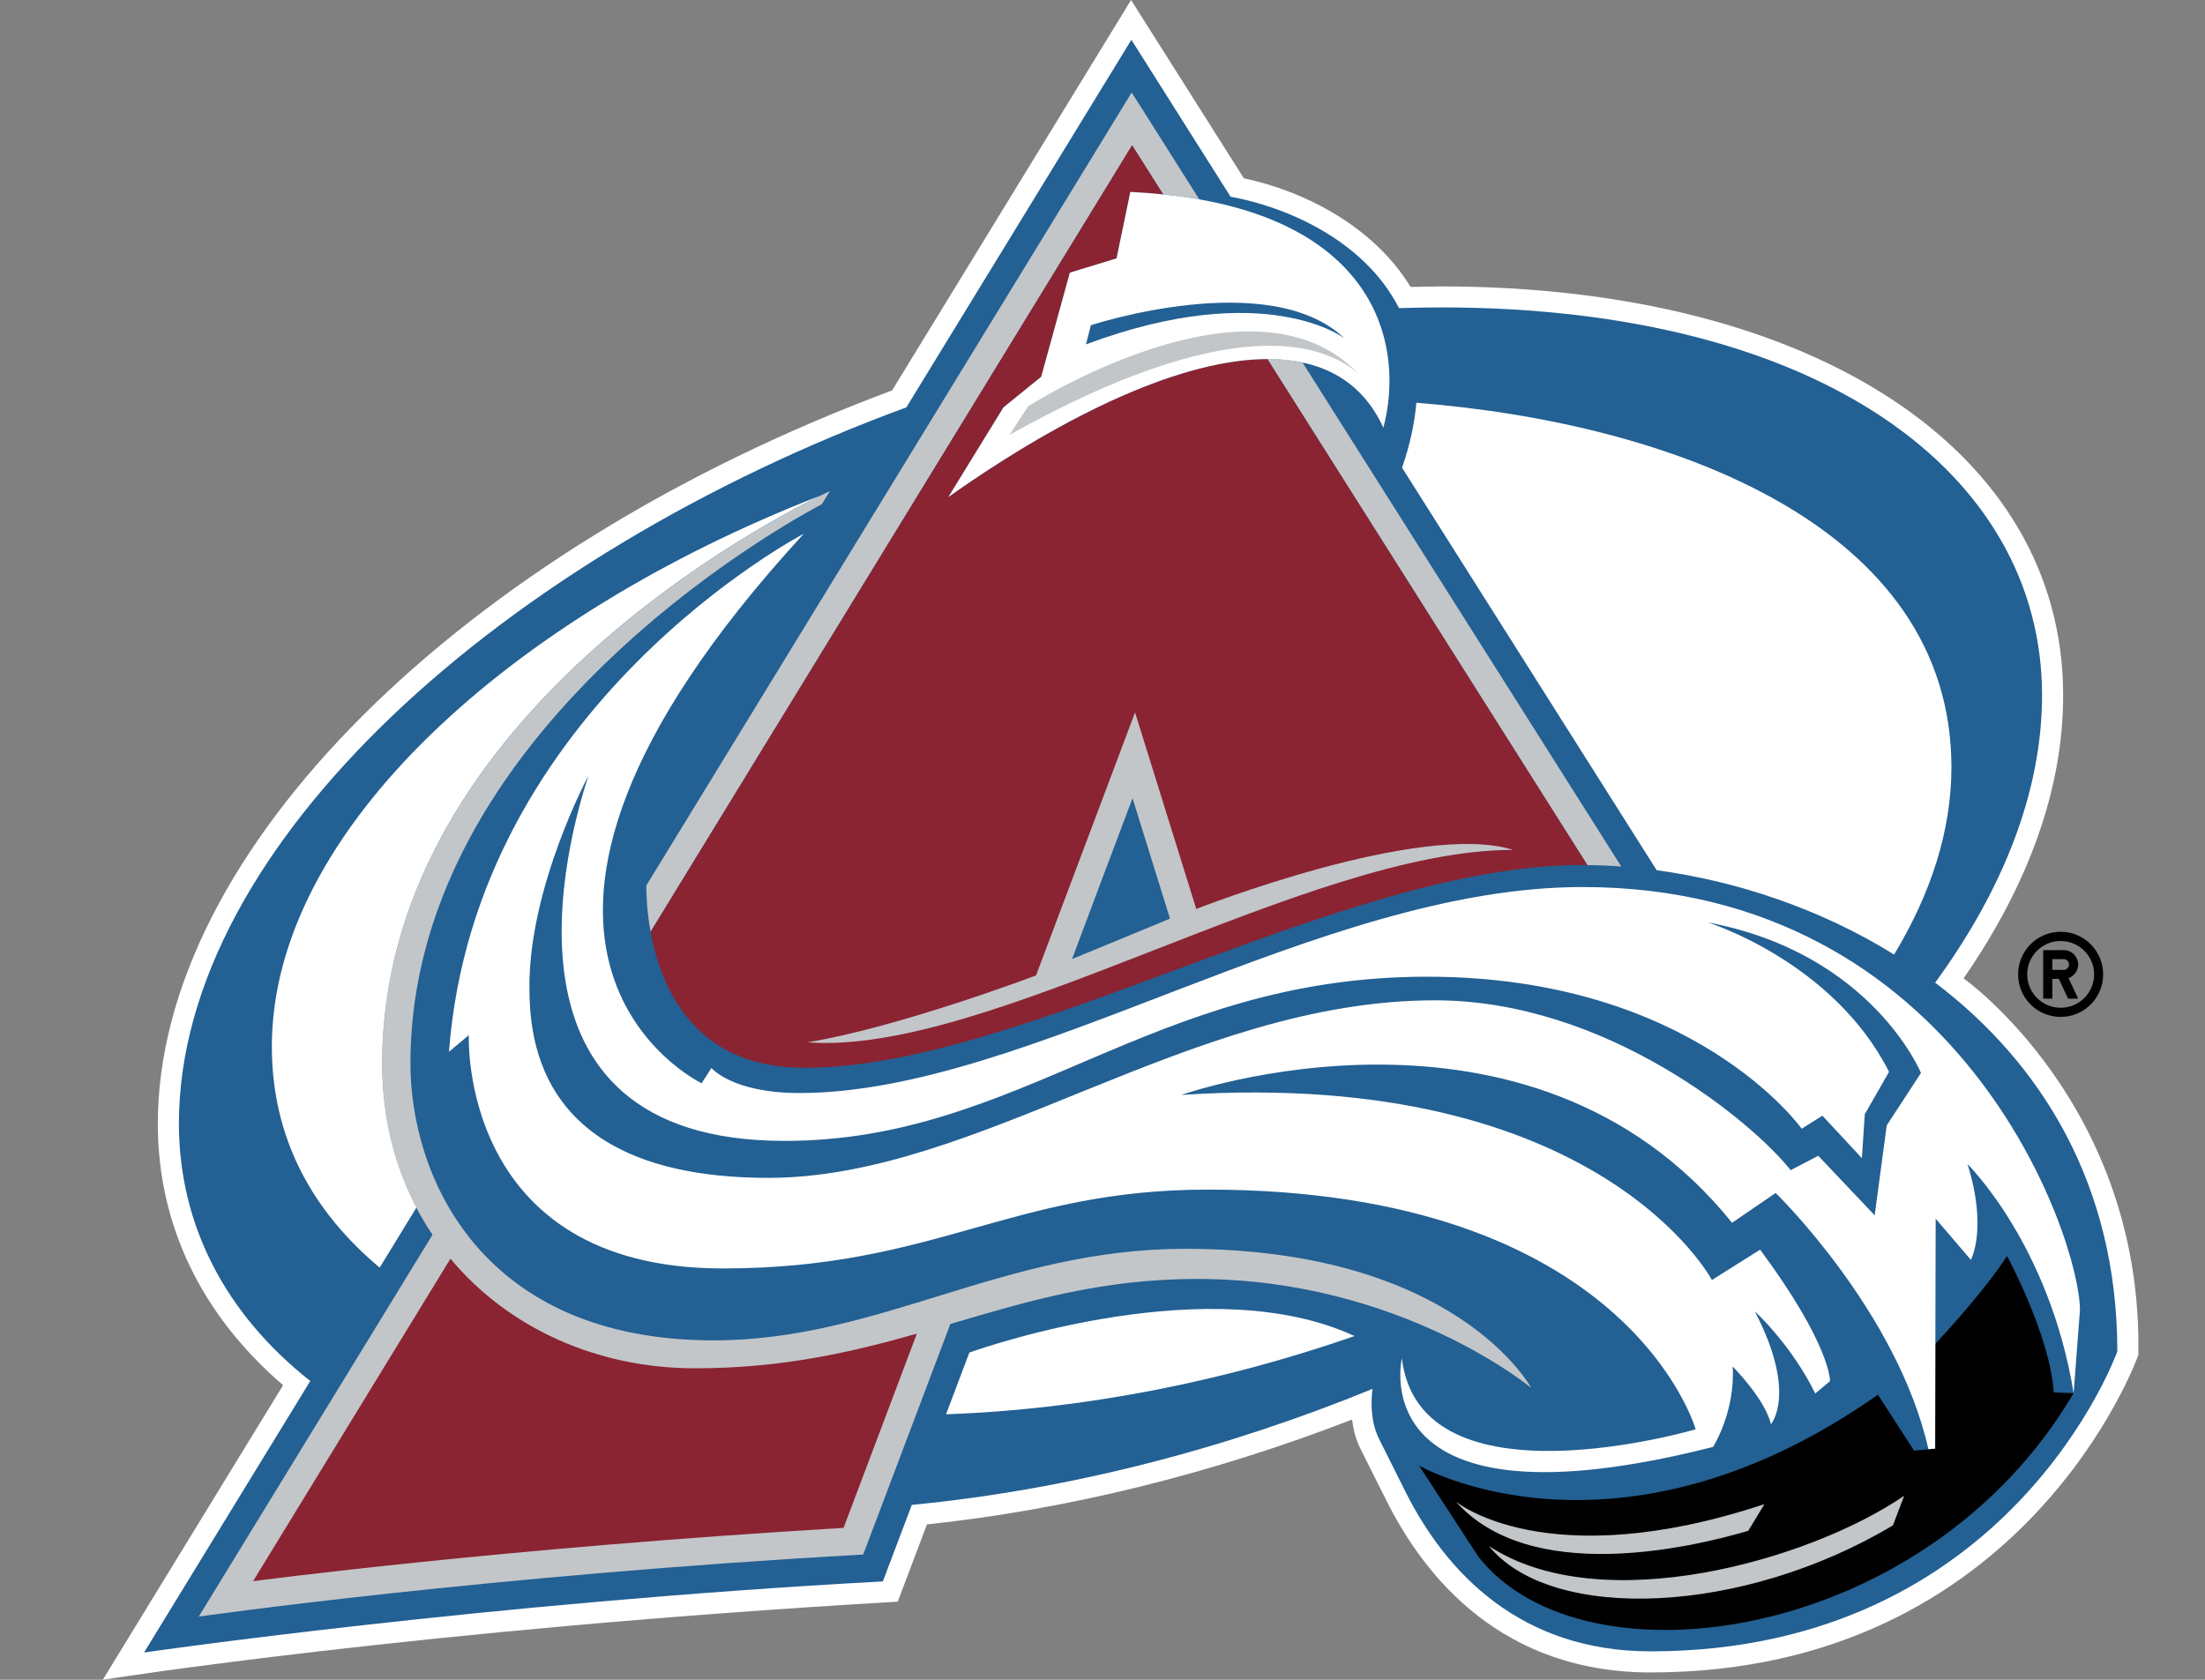 <svg width="21" height="16" viewBox="0 0 21 16" fill="none" xmlns="http://www.w3.org/2000/svg">
<rect x="0" y="0" width="21" height="16" fill="#808080" stroke="none"/>
<g clip-path="url(#clip0_2_7539)">
<path d="M19.625 8.875C19.401 8.875 19.22 9.057 19.22 9.281C19.22 9.505 19.401 9.686 19.625 9.686C19.849 9.686 20.03 9.505 20.03 9.281C20.03 9.057 19.849 8.875 19.625 8.875ZM19.625 9.599C19.584 9.599 19.542 9.591 19.503 9.575C19.465 9.559 19.43 9.536 19.4 9.506C19.37 9.477 19.347 9.441 19.331 9.403C19.315 9.364 19.307 9.323 19.307 9.281C19.307 9.105 19.449 8.963 19.625 8.963C19.801 8.963 19.944 9.105 19.944 9.281C19.944 9.457 19.801 9.599 19.625 9.599ZM19.792 9.187C19.792 9.15 19.777 9.116 19.752 9.09C19.726 9.064 19.691 9.05 19.654 9.05H19.459V9.512H19.546V9.324H19.608L19.696 9.512H19.792L19.7 9.316C19.727 9.307 19.75 9.289 19.767 9.266C19.783 9.243 19.792 9.215 19.792 9.187ZM19.654 9.238H19.546V9.136H19.654C19.682 9.136 19.705 9.159 19.705 9.187C19.705 9.2 19.7 9.213 19.69 9.223C19.681 9.232 19.668 9.238 19.654 9.238Z" fill="black"/>
<path d="M18.701 9.319C19.327 8.412 19.649 7.506 19.649 6.623C19.649 4.293 17.267 2.728 13.721 2.728C13.721 2.728 13.552 2.731 13.434 2.733C13.075 2.145 12.407 1.817 11.846 1.698L10.772 0L8.496 3.719C4.376 5.253 1.503 8.117 1.503 10.702C1.503 11.668 1.918 12.525 2.696 13.194L0.979 16C0.979 16 3.991 15.52 8.55 15.256L8.828 14.52C10.163 14.379 11.553 14.035 12.877 13.521C12.889 13.61 12.909 13.704 12.955 13.796L13.204 14.293C13.577 15.04 14.317 15.93 15.72 15.93C19.297 15.93 20.365 12.907 20.365 12.907C20.411 10.528 18.701 9.319 18.701 9.319Z" fill="white"/>
<path d="M18.43 9.36C19.075 8.476 19.448 7.543 19.448 6.622C19.448 4.523 17.358 2.928 13.721 2.928C13.589 2.928 13.457 2.931 13.324 2.935C12.987 2.275 12.227 1.965 11.72 1.874L10.775 0.379L8.632 3.88C4.802 5.288 1.704 8.045 1.704 10.702C1.704 11.658 2.139 12.51 2.955 13.154L1.372 15.74C1.372 15.74 4.643 15.266 8.408 15.063L8.684 14.334C10.182 14.19 11.685 13.797 13.072 13.229C13.064 13.286 13.038 13.514 13.134 13.706L13.383 14.204C13.777 14.992 14.491 15.729 15.719 15.729C19.151 15.729 20.165 12.872 20.165 12.872C20.165 11.277 19.432 10.119 18.43 9.36Z" fill="#236093"/>
<path d="M19.115 11.964C18.896 12.297 18.537 12.687 18.432 12.8L18.43 13.798L18.365 13.805L18.229 13.817L17.885 13.285C15.389 15.038 13.515 13.96 13.515 13.96L14.078 14.825C15.08 16.11 18.353 15.647 19.748 13.27L19.559 13.262C19.526 12.722 19.115 11.964 19.115 11.964Z" fill="black"/>
<path d="M15.441 8.254L12.405 3.453C12.3 3.43 12.188 3.42 12.07 3.42L15.118 8.24C15.224 8.241 15.332 8.245 15.441 8.254ZM6.196 8.875L10.782 1.384L11.078 1.852C11.199 1.864 11.314 1.88 11.422 1.899L10.778 0.881L6.155 8.435C6.155 8.526 6.162 8.687 6.196 8.875Z" fill="#C2C6C9"/>
<path d="M11.288 11.895C9.547 11.895 8.381 12.767 6.795 12.767C4.586 12.767 3.909 11.208 3.909 10.13C3.909 6.807 7.827 4.803 7.827 4.803L7.904 4.677C7.891 4.683 7.857 4.699 7.807 4.724C7.156 5.045 3.64 6.926 3.64 10.13C3.64 10.643 3.758 11.105 3.965 11.503C4.012 11.592 4.063 11.678 4.119 11.761L1.893 15.398C1.893 15.398 4.64 15.006 8.221 14.807L9.051 12.611C9.777 12.397 10.486 12.182 11.401 12.182C13.338 12.182 14.583 13.22 14.583 13.22C14.583 13.22 13.874 11.895 11.288 11.895Z" fill="#C2C6C9"/>
<path d="M12.07 3.42C11.274 3.422 10.185 3.921 9.032 4.735L9.557 3.88L9.916 3.589L10.189 2.598L10.633 2.461L10.764 1.828C10.869 1.833 10.974 1.841 11.078 1.852L10.782 1.384L6.196 8.876C6.294 9.412 6.616 10.171 7.66 10.171C9.749 10.171 12.77 8.239 15.068 8.239C15.085 8.239 15.101 8.24 15.118 8.24L12.07 3.42V3.42ZM4.29 11.989L2.41 15.061C2.41 15.061 4.752 14.748 8.034 14.553L8.732 12.703C8.109 12.88 7.45 13.033 6.619 13.033C5.684 13.033 4.839 12.648 4.29 11.989Z" fill="#8A2432"/>
<path d="M16.65 14.581L16.804 14.327C14.725 15.016 13.866 14.303 13.866 14.303C14.569 15.094 16.081 14.748 16.65 14.581Z" fill="#C2C6C9"/>
<path d="M14.18 14.726C14.779 15.459 16.601 15.383 18.028 14.529L18.135 14.247C17.24 14.861 15.251 15.429 14.18 14.726ZM10.81 6.786L9.867 9.291C9.867 9.291 8.556 9.787 7.69 9.928C9.426 10.06 12.441 8.095 14.411 8.095C13.524 7.818 11.393 8.658 11.393 8.658L10.81 6.786Z" fill="#C2C6C9"/>
<path d="M10.786 7.603C10.607 8.077 10.403 8.619 10.21 9.135L11.143 8.75C11.033 8.394 10.907 7.992 10.786 7.603Z" fill="#236093"/>
<path d="M7.807 4.723C4.868 5.866 2.589 7.911 2.589 9.968C2.589 10.856 2.987 11.548 3.616 12.074L3.966 11.502C3.758 11.105 3.64 10.642 3.64 10.129C3.64 6.925 7.156 5.044 7.807 4.723H7.807ZM18.039 9.092C18.389 8.513 18.585 7.912 18.585 7.309C18.585 5.016 15.938 4.031 13.489 3.836C13.473 4.026 13.43 4.232 13.353 4.455L15.778 8.289C16.535 8.391 17.333 8.654 18.039 9.092ZM12.405 3.453C12.749 3.526 13.016 3.725 13.175 4.074C13.374 3.315 13.126 2.201 11.422 1.899C11.308 1.879 11.193 1.864 11.078 1.852C10.974 1.841 10.869 1.833 10.765 1.828L10.634 2.461L10.189 2.597L9.916 3.589L9.557 3.88L9.032 4.734C10.185 3.92 11.274 3.422 12.07 3.42C12.188 3.42 12.3 3.43 12.405 3.453Z" fill="white"/>
<path d="M15.071 8.449C12.553 8.449 9.787 10.411 7.615 10.411C6.97 10.411 6.776 10.172 6.776 10.172L6.682 10.318C6.682 10.318 4.02 9.04 7.655 5.084C7.655 5.084 4.525 6.716 4.276 10.018L4.465 9.86C4.465 9.86 4.367 12.082 6.883 12.082C8.906 12.082 9.624 11.331 11.502 11.331C15.507 11.331 16.149 13.614 16.149 13.614C16.149 13.614 13.524 14.388 13.351 12.938C13.351 12.938 12.95 14.636 16.315 13.782C16.315 13.782 16.527 13.449 16.502 13.016C16.502 13.016 16.812 13.328 16.866 13.566C16.866 13.566 17.121 13.274 16.712 12.49C16.712 12.49 17.061 12.808 17.288 13.273L17.429 13.155C17.429 13.155 17.439 12.815 16.763 11.903L16.304 12.192C16.304 12.192 15.233 10.169 11.252 10.429C11.252 10.429 14.567 9.253 16.496 11.647L16.911 11.363C16.911 11.363 18.068 12.487 18.366 13.804L18.43 13.798L18.432 12.8L18.435 11.608L18.77 12C18.77 12 18.932 11.705 18.738 11.088C18.738 11.088 19.517 11.85 19.749 13.27L19.809 12.479C19.809 11.798 18.678 8.449 15.071 8.449ZM17.969 10.719L17.854 11.576L17.317 11.009L17.054 11.146C16.692 10.688 15.299 9.528 13.667 9.528C11.326 9.528 9.324 11.219 7.319 11.219C5.131 11.219 5.042 9.912 5.042 9.395C5.042 8.435 5.604 7.389 5.604 7.389C5.412 7.976 4.592 10.867 7.471 10.867C9.737 10.867 10.951 9.303 13.592 9.303C16.133 9.303 17.159 10.751 17.159 10.751L17.356 10.627L17.732 11.031L17.76 10.613L17.991 10.209C17.457 9.156 16.265 8.786 16.265 8.786C17.827 9.079 18.295 10.22 18.295 10.22L17.969 10.719Z" fill="white"/>
<path d="M9.232 12.883L9.01 13.471C10.329 13.425 11.664 13.156 12.9 12.726C11.544 12.096 9.447 12.807 9.232 12.883Z" fill="white"/>
<path d="M12.805 3.223C12.087 2.539 10.389 3.098 10.389 3.098L10.343 3.28C12.053 2.642 12.805 3.223 12.805 3.223Z" fill="#236093"/>
<path d="M9.614 4.142C11.739 2.954 12.609 3.273 12.936 3.559C11.924 2.498 9.791 3.871 9.791 3.871L9.614 4.142L9.614 4.142Z" fill="#C2C6C9"/>
</g>
<defs>
<clipPath id="clip0_2_7539">
<rect width="19.387" height="16" fill="white" transform="translate(0.979)"/>
</clipPath>
</defs>
</svg>
